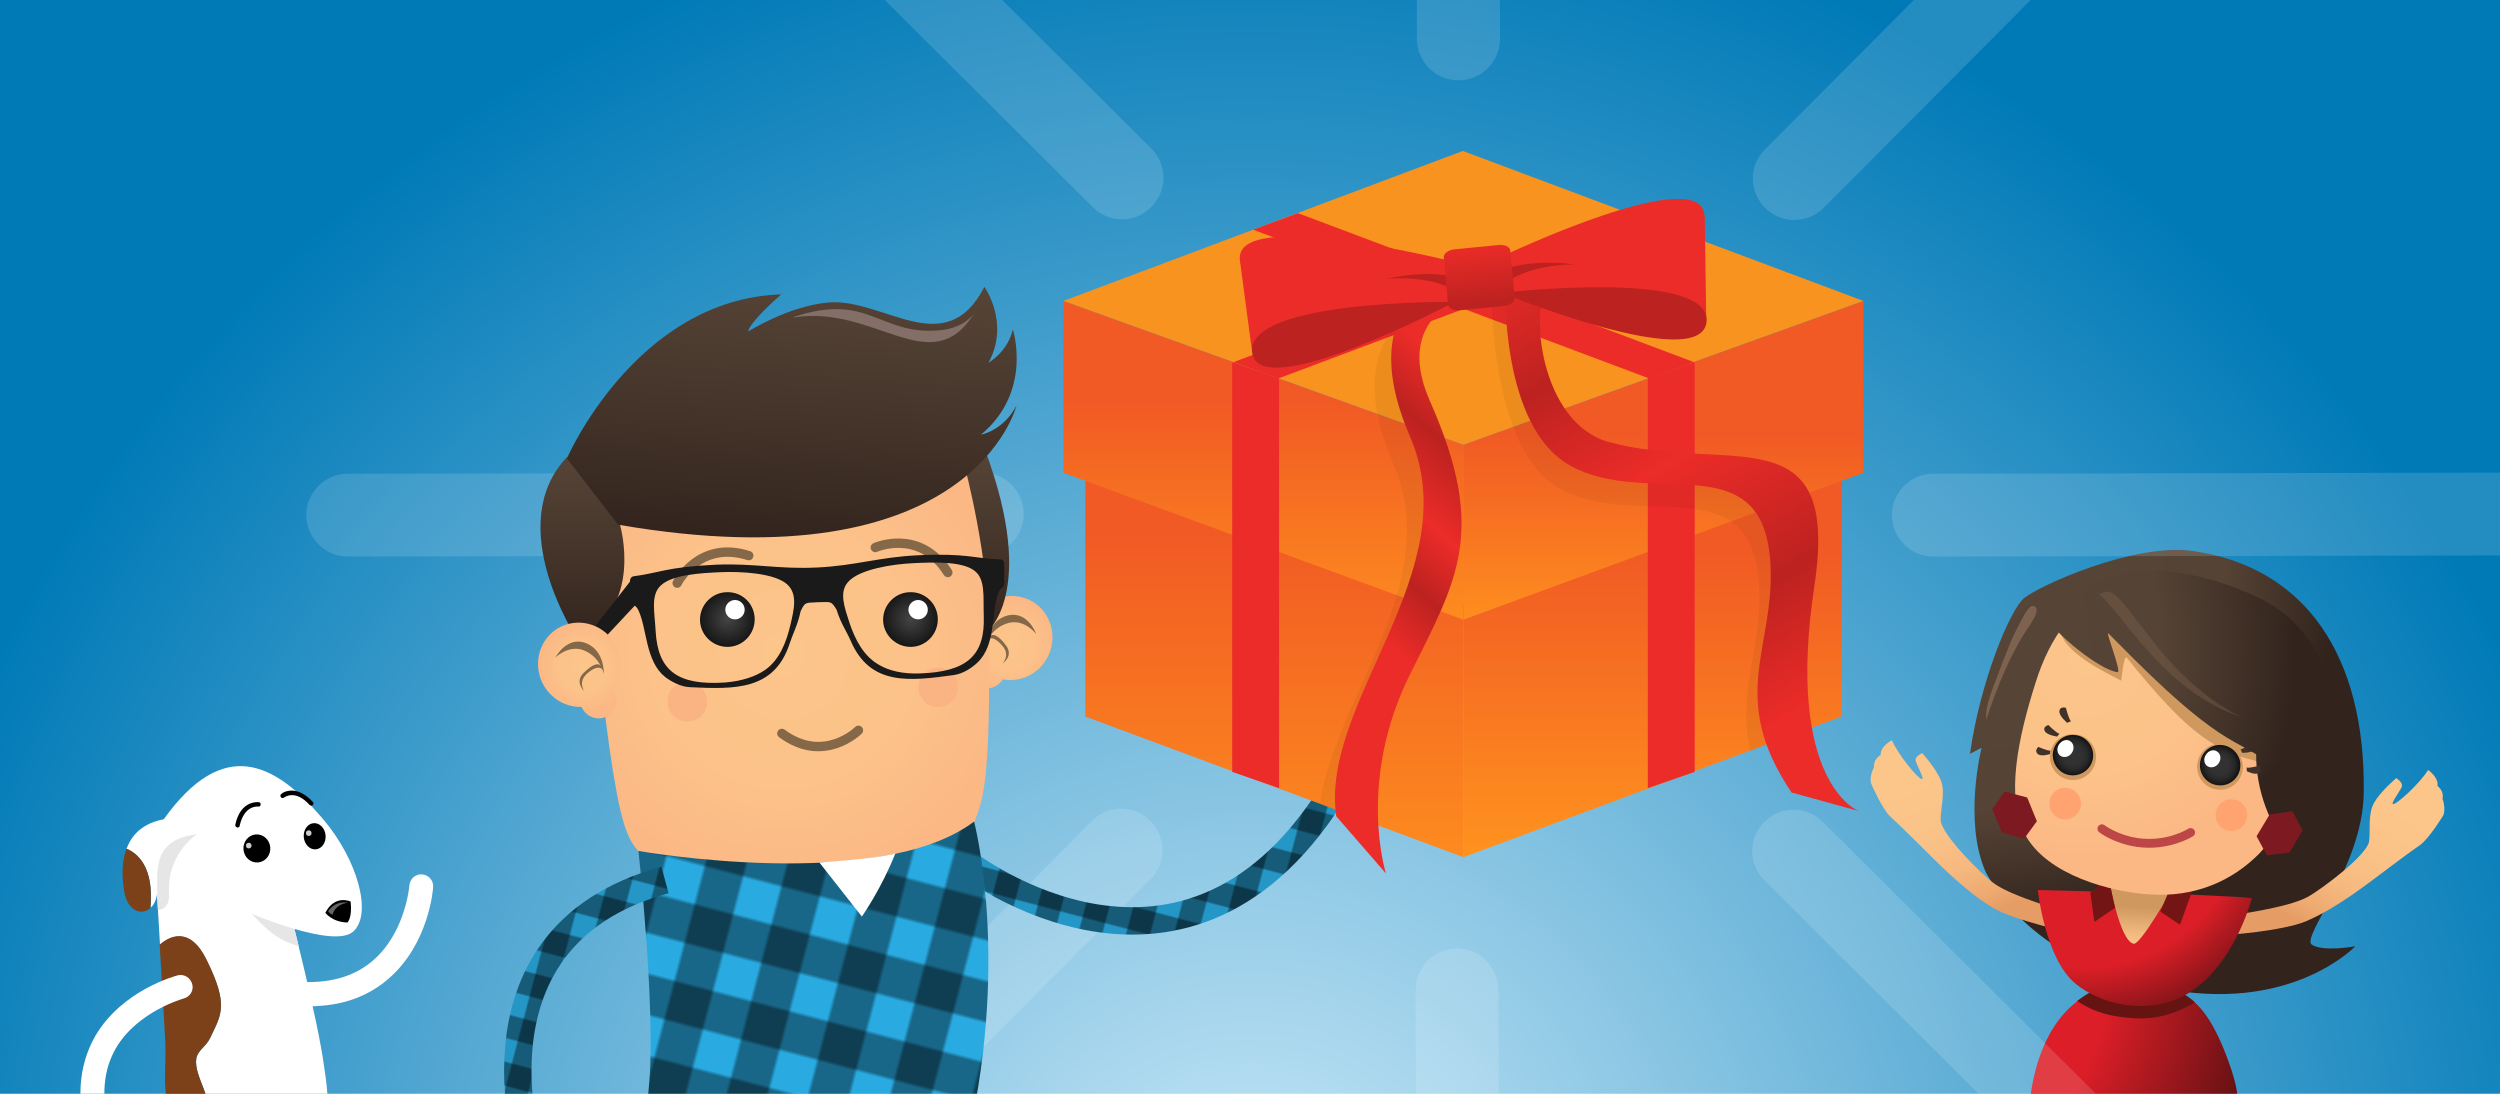 <svg id="Layer_1" xmlns="http://www.w3.org/2000/svg" xmlns:xlink="http://www.w3.org/1999/xlink" width="800" height="350"><style>.st0{fill:none}.st1{fill:#29abe2}.st2{opacity:.4}.st3{opacity:.12}.st5{fill:#fff}.st6{fill:#7c4119}.st7{fill:#e6e6e6}.st8{fill:#ccc}.st19{fill:#ce985e}.st24{fill:#403228}.st34{fill:#856848}.st43{fill:none;stroke:#856848;stroke-width:3;stroke-linecap:round;stroke-miterlimit:10}.st44{fill:#1a1a1a}.st53{fill:#ec2c28}.st54{opacity:5.000000e-02}.st57{fill:#bc2220}</style><pattern width="242" height="242" patternUnits="userSpaceOnUse" id="New_Pattern" viewBox="0 -242 242 242" overflow="visible"><path class="st0" d="M0-242h242V0H0z"/><path class="st1" d="M0-242h242V0H0z"/><path class="st2" d="M0-242h11V0H0zm22 0h11V0H22zm22 0h11V0H44zm22 0h11V0H66zm22 0h11V0H88zm22 0h11V0h-11zm22 0h11V0h-11zm22 0h11V0h-11zm22 0h11V0h-11zm22 0h11V0h-11zm22 0h11V0h-11z"/><path class="st2" d="M0-242h242v11H0zm0 22h242v11H0zm0 22h242v11H0zm0 22h242v11H0zm0 22h242v11H0zm0 22h242v11H0zm0 22h242v11H0zm0 22h242v11H0zm0 22h242v11H0zm0 22h242v11H0zm0 22h242v11H0z"/></pattern><pattern width="242" height="242" patternUnits="userSpaceOnUse" id="New_Pattern_2" viewBox="241.7 -242 242 242" overflow="visible"><path class="st0" d="M241.7-242h242V0h-242z"/><path class="st1" d="M241.7-242h242V0h-242z"/><path class="st2" d="M472.7-242h11V0h-11zm-22 0h11V0h-11zm-22 0h11V0h-11zm-22 0h11V0h-11zm-22 0h11V0h-11zm-22 0h11V0h-11zm-22 0h11V0h-11zm-22 0h11V0h-11zm-22 0h11V0h-11zm-22 0h11V0h-11zm-22 0h11V0h-11z"/><path class="st2" d="M241.7-11h242V0h-242zm0-22h242v11h-242zm0-22h242v11h-242zm0-22h242v11h-242zm0-22h242v11h-242zm0-22h242v11h-242zm0-22h242v11h-242zm0-22h242v11h-242zm0-22h242v11h-242zm0-22h242v11h-242zm0-22h242v11h-242z"/><path class="st3" d="M242-242h242V0H242zM0-242h242V0H0z"/></pattern><radialGradient id="SVGID_1_" cx="400.5" cy="404.5" r="446.112" gradientUnits="userSpaceOnUse"><stop offset="0" stop-color="#cceaf9"/><stop offset="1" stop-color="#007ab7"/></radialGradient><path fill="url(#SVGID_1_)" stroke="#29abe2" stroke-miterlimit="10" d="M-4.5-3.5h810v355h-810z"/><path class="st5" d="M62.6 364.9s-19.7 9.4-23-11.9c0 0-5.4 25.9 27.2 20.1l-4.2-8.2z"/><path class="st6" d="M41 364.3c-.7-.8-1-2-1-3 0-1.3.4-2.7.8-3.8 2.5 7.2 7.5 9.2 12.2 9.4-.3.8-.6 1.8-1.2 2.2-.8.6-1.9.9-2.8 1-1 .2-2.1.2-2.9-.5-.9-.9-.9-2.4-1.7-3.4-1-1.1-2.5-.9-3.4-1.9z"/><path class="st5" d="M66.4 357c2.2-4.7-4.4-12.6-3.6-18.1.4-2.8 3.2-4 4.5-6.8 3.5-7.4 6-10.3-1.2-24.9-5.4-11-12-7.4-14.9-4.9-.9-15.9-1.8-30-1.8-30L92.6 291s9 34.6 11.1 50.2c1.1 8.2 6.4 33-19.9 36.3-15.6 2-23.2-5.4-27-13.1 4.1-.7 8.2-3.6 9.6-7.4z"/><path class="st6" d="M52.9 333.8c-.4-8.6-1.2-20.4-1.8-31.5 2.8-2.5 9.5-6.4 15 4.8 7.2 14.6 4.7 17.5 1.2 24.9-1.3 2.9-4.1 4.1-4.5 6.8-.8 5.5 5.7 13.5 3.6 18.1-1.4 3.8-5.6 6.8-9.7 7.5-3.2-6.3-3.6-13-3.7-15-.5-4.5.1-9.5-.1-15.6z"/><path class="st7" d="M94 296.3L78.5 290s4.2 5.4 9 8.9c3.7 2.8 8.1 3.9 8.1 3.9l-1.6-6.5z"/><path class="st5" d="M52.3 262.3c19.2-26.9 35.6-18.3 50.9-.4 11.4 13.3 16.1 30.9 9.7 36.3s-33.1-6.1-33.1-6.1-42.8-8.4-27.5-29.8z"/><ellipse transform="rotate(-5.075 82.231 271.55) scale(1)" cx="82.2" cy="271.5" rx="4.3" ry="4.5"/><ellipse transform="rotate(-5.075 79.585 270.593) scale(1)" class="st8" cx="79.6" cy="270.6" rx=".9" ry=".9"/><ellipse transform="rotate(-5.075 100.743 267.632) scale(1)" cx="100.7" cy="267.6" rx="3.5" ry="4.2"/><ellipse transform="rotate(-5.075 98.823 266.626) scale(1)" class="st8" cx="98.8" cy="266.6" rx=".9" ry=".9"/><path d="M112.2 288.5s-5-2.4-8.1 3.6c0 0 2.2 3 7.1 3.1-.1 0 1.6-1.3 1-6.7zm-36.1-23.7c.3 0 .6-.2.6-.6 1.5-6.7 5.9-6.1 5.9-6.1.4.1.8-.2.8-.6.1-.4-.2-.8-.6-.8-.1 0-5.8-.8-7.5 7.2-.1.4.2.8.5.8.2.2.2.2.3.1zm23.6-7c.1 0 .3-.1.4-.2.3-.3.3-.7 0-1-2.9-3.1-5.4-3.7-7.1-3.6-1.9.1-3 1-3 1.1-.3.2-.4.7-.1 1 .2.3.7.4 1 .1.2-.1 3.6-2.7 8.2 2.4.2.1.4.2.6.2z"/><path class="st7" d="M49.9 274.6c1.5-4.9 5.8-8.6 13.4-7.8 0 0-10.1 6-9.2 19.5.2 3.1-1.6 4.9-3.5 4.9 0 0-.1-.2-.1-.6-.2-3.1-.7-14.9-.6-16z"/><path class="st5" d="M40.5 271.6c5-13.8 24.2-9.1 24.2-9.1l-1 4.4c-13.3 1.3-13.6 9-13.4 17.6.1 2.8-.8 4.8-2.1 6 1.1-13.2-4.3-17.5-7.7-18.9z"/><path class="st6" d="M40.5 271.6c3.4 1.4 8.9 5.7 7.6 19-2.8 2.5-7.4 1-8.4-5.6-.9-5.7-.5-10.1.8-13.4z"/><path d="M111.4 288.9s-3.9-1-6.4 2.7c0 0 .5.8 1.4 1.1 0 0 .7-3.4 5-3.8z" fill="#666"/><path class="st5" d="M103.3 321.8c8.2-.7 15.2-3.6 20.9-8.5 13-11.1 14.4-28.7 14.4-29.4.2-2.1-1.4-3.9-3.5-4.1-2.1-.2-3.9 1.4-4.1 3.5 0 .3-1.3 15.3-11.8 24.2-6.1 5.2-14.3 7.4-24.3 6.6-2.1-.2-3.9 1.4-4.1 3.5-.2 2.1 1.4 3.9 3.5 4.1 3.1.4 6.2.4 9 .1zM25.9 353.6c.3 2.9.8 5.8 1.6 8.9.5 2 2.6 3.2 4.7 2.7 2-.5 3.2-2.6 2.7-4.7-2.6-9.7-1.8-18.2 2.2-25.1 7-11.9 21.6-15.8 21.7-15.9 2-.5 3.3-2.6 2.7-4.6-.5-2-2.6-3.3-4.6-2.8-.7.2-17.8 4.7-26.4 19.4-3.7 6.5-5.3 13.9-4.6 22.1z"/><radialGradient id="SVGID_2_" cx="627.838" cy="180.485" r="114.485" gradientTransform="rotate(3.934 615.555 261.922)" gradientUnits="userSpaceOnUse"><stop offset="0" stop-color="#574537"/><stop offset=".684" stop-color="#554335"/><stop offset="1" stop-color="#32241d"/></radialGradient><path d="M739.8 302.3c-3.7-2.4 16.3-25 16.6-48.6.6-43.7-18.6-72.3-54.8-77.4-18.9-2.6-49 11.1-53.9 15.1-4.4 3.6-14 26.4-17.3 49.8l3.7-1.9s-5.9 23.4 1.3 39.7c8.9 16.7 27.3 31 55.5 37 41.9 8.9 62.8-13.2 62.8-13.2s-10.2 1.9-13.9-.5z" fill="url(#SVGID_2_)"/><linearGradient id="SVGID_3_" gradientUnits="userSpaceOnUse" x1="264.716" y1="105.153" x2="264.716" y2="57.411" gradientTransform="rotate(158.057 429.721 210.524)"><stop offset="0" stop-color="#fcc58a"/><stop offset=".385" stop-color="#fac287"/><stop offset=".645" stop-color="#f6b97f"/><stop offset=".867" stop-color="#edaa71"/><stop offset="1" stop-color="#e69d65"/></linearGradient><path d="M664.7 292.9c-4.2-1.4-20.5-5.8-26.6-10.2-3.9-2.8-17-15.7-17.1-20.4-.1-3.2 1.6-8.6.1-12.5-1.5-3.9-6-8.8-6-8.8s-2.4 1-2.1 2.4c.3 1.4 3.1 6.2 1.9 5.9-1.2-.3-7.2-7.3-9.5-12.4 0 0-3.7 1.8-3.6 4.7 0 0-2.4 1.3-2.1 3.9 0 0-1.7 3-.9 5.3 0 0 3.4 8 6.1 10.5 4.1 3.8 4.5 4.3 8.5 8.2 6.3 6.2 15 15.4 24.3 21 6.2 3.7 26 8.7 28.4 8 2.5-.7.6-4.9-1.4-5.6z" fill="url(#SVGID_3_)"/><linearGradient id="SVGID_4_" gradientUnits="userSpaceOnUse" x1="426.704" y1="186.573" x2="426.704" y2="138.83" gradientTransform="scale(1 -1) rotate(-29.808 -233.721 -657.791)"><stop offset="0" stop-color="#fcc58a"/><stop offset=".385" stop-color="#fac287"/><stop offset=".645" stop-color="#f6b97f"/><stop offset=".867" stop-color="#edaa71"/><stop offset="1" stop-color="#e69d65"/></linearGradient><path d="M710.6 293.5c4.4-.8 21.1-2.9 27.7-6.4 4.3-2.3 19-13.3 19.8-17.8.5-3.1-.5-8.7 1.6-12.4 2-3.6 7.1-7.9 7.1-7.9s2.2 1.3 1.8 2.7c-.5 1.4-3.9 5.7-2.7 5.6 1.2-.1 8.1-6.2 11.1-10.9 0 0 3.4 2.3 3 5.1 0 0 2.2 1.6 1.6 4.1 0 0 1.2 3.2.2 5.4 0 0-4.5 7.4-7.5 9.5-4.6 3.2-5 3.6-9.6 7-7.1 5.3-17 13.2-27 17.4-6.7 2.8-26.9 5-29.3 4-2.4-1 .1-5 2.2-5.4z" fill="url(#SVGID_4_)"/><radialGradient id="SVGID_5_" cx="574.08" cy="300.443" r="162.93" gradientTransform="rotate(3.934 615.555 261.922)" gradientUnits="userSpaceOnUse"><stop offset=".65" stop-color="#db1e27"/><stop offset="1" stop-color="#4e0f10"/></radialGradient><path d="M683.5 315.2c12 .8 21.5-.3 30.7 27.6 5.6 17.1-2.1 23.4-2.1 23.4l-61.7-4.2s-2.2-3.2-.1-14.7c3.5-19.1 14.4-33.4 33.2-32.1z" fill="url(#SVGID_5_)"/><path d="M702.4 320.8c-6.4-5.9-13-5.2-20.2-5.7-7.7-.5-12 1-17.5 5.2 3 2 7.5 4.8 17.6 5.5 8.8.7 15.2-2.2 20.1-5z" fill="#661412"/><radialGradient id="SVGID_6_" cx="665.887" cy="253.763" r="80.443" gradientTransform="matrix(.998 .069 -.069 .998 19.357 -41.615)" gradientUnits="userSpaceOnUse"><stop offset=".65" stop-color="#db1e27"/><stop offset="1" stop-color="#4e0f10"/></radialGradient><path d="M652.1 284.8s56.1 1.3 68.5 2.6c0 0-5.9 23.2-22.3 31.5-12 6-26.3 2.3-34.1-4.1-9.8-8-12.1-30-12.1-30z" fill="url(#SVGID_6_)"/><linearGradient id="SVGID_7_" gradientUnits="userSpaceOnUse" x1="687.153" y1="302.928" x2="687.153" y2="283.66" gradientTransform="rotate(3.934 615.555 261.922)"><stop offset="0" stop-color="#fcc58a"/><stop offset=".285" stop-color="#f9c287"/><stop offset=".476" stop-color="#f0ba7f"/><stop offset=".577" stop-color="#e8b277"/><stop offset=".908" stop-color="#ce985e"/></linearGradient><path d="M674.7 280.7c.3 1.2 3.5 20.1 8 21.3 2.1.6 11.4-15.7 14.8-21.4l-22.8.1z" fill="url(#SVGID_7_)"/><path d="M676.8 290.5l-6.6 4.5-1.3-9.4 5.8-4.9zm14.5 1.2l6.3 4.2 6.1-16.8-7.5 1z" fill="#721514"/><radialGradient id="SVGID_8_" cx="800.23" cy="215.569" r="66.09" gradientTransform="matrix(.96 .031 -.028 .962 -94.022 -21.39)" gradientUnits="userSpaceOnUse"><stop offset="0" stop-color="#fcc58a"/><stop offset=".575" stop-color="#fcc289"/><stop offset=".962" stop-color="#fbb986"/><stop offset="1" stop-color="#fbb885"/></radialGradient><path d="M695.1 184.8c13.6 1.6 24.1 11.1 30.9 29.4 4.2 11.3 10.6 44.9-2.9 58.8-8.6 8.8-20.7 14.3-35.5 13.2-12-.8-32.6-6.1-39.6-19.2-6.3-11.8-2.2-30.9 3.3-48.3 9.9-32 32.5-35.3 43.8-33.9z" fill="url(#SVGID_8_)"/><path class="st19" d="M698.8 200.6c-20.6-8.1-27.6-13.4-34.9-1.5-.8 1.3-3.9 1.2-4.6 2.6 1 7.1 14.1 13.3 19.5 16.1 0 0 .8-8.6 1.8-7.3 19.8 24.5 28.8 31.5 48.6 34.4 1.4-7.7-9.8-36.2-30.4-44.3z"/><radialGradient id="SVGID_9_" cx="637.764" cy="185.683" r="102.956" gradientTransform="rotate(3.934 615.555 261.922)" gradientUnits="userSpaceOnUse"><stop offset="0" stop-color="#574537"/><stop offset=".684" stop-color="#554335"/><stop offset="1" stop-color="#32241d"/></radialGradient><path d="M736.1 276.5s-22-22.1-11.1-51.2c0 0 17.7 2.9 18.8 3.2-4.5 23-6.8 32.7-7.7 48z" fill="url(#SVGID_9_)"/><path d="M672.6 265.2s4.4 3.4 11.4 4.4c9.8 1.4 17-3.2 17-3.2" fill="none" stroke="#bd4747" stroke-width="2.829" stroke-linecap="round" stroke-miterlimit="10"/><path d="M655.8 256.8c-.2 2.8 1.9 5.2 4.7 5.4 2.8.2 5.2-1.9 5.4-4.7.2-2.8-1.9-5.2-4.7-5.4-2.8-.2-5.2 1.9-5.4 4.7zm53.2 3.7c-.2 2.8 1.9 5.2 4.7 5.4 2.8.2 5.2-1.9 5.4-4.7.2-2.8-1.9-5.2-4.7-5.4-2.7-.3-5.2 1.9-5.4 4.7z" fill="#ffa370"/><path class="st19" d="M717.7 245.9c-.3 4.1-3.8 7.1-7.8 6.8-4.1-.3-7.1-3.8-6.8-7.9.3-4.1 3.8-7.1 7.9-6.8 3.9.4 7 3.9 6.7 7.9z"/><radialGradient id="SVGID_10_" cx="1774.927" cy="238.428" r="6.51" gradientTransform="rotate(3.934 1148.613 -15257.77)" gradientUnits="userSpaceOnUse"><stop offset="0" stop-color="#333"/><stop offset=".456" stop-color="#313131"/><stop offset=".7" stop-color="#292929"/><stop offset=".894" stop-color="#1b1b1b"/><stop offset="1" stop-color="#101010"/></radialGradient><path d="M716.9 245.3c-.2 3.6-3.4 6.3-6.9 6-3.6-.2-6.3-3.4-6-6.9.2-3.6 3.4-6.3 6.9-6 3.5.3 6.3 3.4 6 6.9z" fill="url(#SVGID_10_)"/><path class="st5" d="M705.9 241.5c-.9 1.3-.6 3 .5 3.7 1.1.7 2.8.3 3.6-1 .9-1.3.6-3-.5-3.7-1.1-.8-2.7-.4-3.6 1z"/><path class="st24" d="M719 246.8s2.7 1.4 3.9.5c1.2-.9 0-2.3 0-2.3s-2.9.9-4 .6l.1 1.2zm-1.5-5.9s3.3.1 4.2-1.2c.9-1.3-.9-2.1-.9-2.1s-2.7 2-3.8 2.2l.5 1.1zm-2.4-4.8s3-1.7 3.1-3.4c.1-1.6-1.9-1.3-1.9-1.3s-1.3 3.2-2.2 4l1 .7zM656 241.3s-2.9 1-4-.1.3-2.2.3-2.2 2.8 1.3 3.9 1.2l-.2 1.1zm2.3-5.6s-3.3-.4-4-1.8c-.7-1.4 1.2-1.9 1.2-1.9s2.3 2.4 3.5 2.8l-.7.9zm3.2-4.4s-2.7-2.2-2.5-3.8c.2-1.6 2.1-1 2.1-1s.8 3.4 1.6 4.3l-1.2.5z"/><path class="st19" d="M656 241.7c-.3 4.1 2.8 7.6 6.8 7.9 4.1.3 7.6-2.8 7.9-6.8.3-4.1-2.8-7.6-6.8-7.8-4.1-.4-7.6 2.6-7.9 6.7z"/><radialGradient id="SVGID_11_" cx="-995.217" cy="238.428" r="6.51" gradientTransform="scale(-1 1) rotate(-3.934 -782.236 -4590.93)" gradientUnits="userSpaceOnUse"><stop offset="0" stop-color="#333"/><stop offset=".456" stop-color="#313131"/><stop offset=".7" stop-color="#292929"/><stop offset=".894" stop-color="#1b1b1b"/><stop offset="1" stop-color="#101010"/></radialGradient><path d="M656.9 241.2c-.2 3.6 2.5 6.7 6 6.9 3.6.2 6.7-2.5 6.9-6 .2-3.6-2.5-6.7-6-6.9-3.5-.3-6.6 2.4-6.9 6z" fill="url(#SVGID_11_)"/><path class="st5" d="M658.9 238.2c-.9 1.3-.6 3 .5 3.7 1.1.7 2.8.3 3.6-1 .9-1.3.6-3-.5-3.7-1.1-.8-2.7-.3-3.6 1z"/><radialGradient id="SVGID_12_" cx="595.921" cy="208.794" r="134.852" gradientTransform="rotate(3.934 615.555 261.922)" gradientUnits="userSpaceOnUse"><stop offset="0" stop-color="#574537"/><stop offset=".684" stop-color="#554335"/><stop offset="1" stop-color="#32241d"/></radialGradient><path d="M656 198.7c1.2 3.6 15.8 15.7 21.6 16.4 1.5.2-4.1-13.6-2.9-12.4 9.4 9.4 26.5 27.3 40.6 34.9 21.9 11.8 27 19.5 34.9 18.1 0 0 5.3-48.7-27.2-64.3-15.4-7.4-48.2-18.1-67 7.3z" fill="url(#SVGID_12_)"/><g><path d="M650.5 198.5c-.9 1.6-2 3.1-2.2 3.4-5.5 8.5-9.6 18.9-12.7 28.5-.4-4.8 2.1-10 3.7-14.4 2.1-5.6 4.2-11.4 7.1-16.7.5-.9 2.7-5.6 4.1-5.4 2 .3 1.2 2.6 0 4.6z" fill="#7d634f"/></g><path d="M671.7 190.2c7.1 5.4 20.9 31.4 45.7 39.3 0 0-13.4-5.5-27.1-22.6-13.6-17.3-13.9-19.2-18.6-16.7z" opacity=".4" fill="#7d634f"/><path d="M725.4 273.7l-3.3-6.1 4.2-7 7.3-1 3.2 6.1-4.1 7.1zm-77.7-5.3l4.1-5.6-3.1-7.6-7.2-1.9-4 5.6 3.1 7.5z" fill="#7d1920"/><g opacity=".14"><path class="st5" d="M215.5 429.2c-3.4 0-6.8-1.3-9.4-3.9-5.2-5.2-5.2-13.6 0-18.7l143.3-143.9c5.2-5.2 13.6-5.2 18.7 0 5.2 5.2 5.2 13.6 0 18.7L224.8 425.3c-2.5 2.6-5.9 3.9-9.3 3.9zM574.2 70.4c-3.4 0-6.8-1.3-9.4-3.9-5.2-5.2-5.2-13.6 0-18.7L708.2-96.1c5.2-5.2 13.6-5.2 18.7 0 5.2 5.2 5.2 13.6 0 18.7L583.6 66.5c-2.6 2.6-6 3.9-9.4 3.9zM111.3 178.1c-7.3 0-13.2-5.9-13.3-13.2 0-7.3 5.9-13.3 13.2-13.3l203.1-.4c7.3 0 13.2 5.9 13.3 13.2 0 7.3-5.9 13.3-13.2 13.3l-203.1.4zm507.4 0c-7.3 0-13.2-5.9-13.3-13.2 0-7.3 5.9-13.3 13.2-13.3l203.1-.4c7.3 0 13.2 5.9 13.3 13.2 0 7.3-5.9 13.3-13.2 13.3l-203.1.4zM359.1 70.2c-3.4 0-6.8-1.3-9.4-3.9L205.8-77c-5.2-5.2-5.2-13.6 0-18.7 5.2-5.2 13.6-5.2 18.7 0L368.4 47.5c5.2 5.2 5.2 13.6 0 18.7-2.5 2.7-5.9 4-9.3 4zm358.7 358.7c-3.4 0-6.8-1.3-9.4-3.9L564.6 281.7c-5.2-5.2-5.2-13.6 0-18.7 5.2-5.2 13.6-5.2 18.7 0l143.9 143.3c5.2 5.2 5.2 13.6 0 18.7-2.6 2.6-6 3.9-9.4 3.9zM466.7 25.7c-7.3 0-13.2-5.9-13.3-13.2l-.4-203.1c0-7.3 5.9-13.3 13.2-13.3 7.3 0 13.2 5.9 13.3 13.2l.5 203.1c0 7.4-6 13.3-13.3 13.3zm0 507.4c-7.3 0-13.2-5.9-13.3-13.2l-.4-203.1c0-7.3 5.9-13.3 13.2-13.3 7.3 0 13.2 5.9 13.3 13.2l.4 203.1c.1 7.4-5.9 13.3-13.2 13.3z"/></g><g><pattern id="SVGID_13_" xlink:href="#New_Pattern_2" patternTransform="matrix(.652 .172 -.172 .652 -2973.76 -2561.56)"/><path d="M309 276s71.1 55.6 119.1-25" fill="none" stroke="url(#SVGID_13_)" stroke-width="13" stroke-miterlimit="10"/><radialGradient id="SVGID_14_" cx="404.249" cy="234.084" r="26.271" gradientTransform="matrix(-1 0 0 1 841.428 0)" gradientUnits="userSpaceOnUse"><stop offset="0" stop-color="#fcc58a"/><stop offset=".575" stop-color="#fcc289"/><stop offset=".962" stop-color="#fbb986"/><stop offset="1" stop-color="#fbb885"/></radialGradient><path d="M433.8 254.2s-16.5-3-17.7-14.2c-.9-8.3-10.2-21.8-10.2-21.8s.8-3.7 6.5-4.2c4.2-.4 8 10.1 8 10.1s7.1 3.8 16.4 3.5c10.6-.3 24-4.4 31.7 1l-7.5 17.7c-.1 0-12.2 8.2-27.2 7.9z" fill="url(#SVGID_14_)"/><radialGradient id="SVGID_15_" cx="-111.894" cy="289.845" r="14.461" gradientTransform="rotate(14.774 428.281 1925.28)" gradientUnits="userSpaceOnUse"><stop offset="0" stop-color="#fcc58a"/><stop offset=".575" stop-color="#fcc289"/><stop offset=".962" stop-color="#fbb986"/><stop offset="1" stop-color="#fbb885"/></radialGradient><path d="M312.1 197.6c3.7-6.5 11.8-8.8 18.1-5.2 6.3 3.6 8.5 11.8 4.8 18.3-2.9 5.2-8.7 7.7-14.1 6.7-1.7 2.7-5.2 3.7-7.9 2.2-2.8-1.6-3.8-5.2-2.1-8.1.2-.4.5-.8.8-1.1-1.9-3.9-1.9-8.7.4-12.8z" fill="url(#SVGID_15_)"/><path class="st34" d="M322.9 199.3c5.1-1.2 8.7 3.6 8.7 3.6s-2.6-7.4-9-6c-6.3 1.5-7.1 8.9-7.1 8.9s1.9-5.1 7.4-6.5z"/><path class="st34" d="M320.8 206.7c-3.3-3.9-4.7-2-4.7-2s1.1-4.4 5.8 1.8c2.6 3.5-1.1 5.8-1.1 5.8s2.6-2.6 0-5.6z"/><linearGradient id="SVGID_16_" gradientUnits="userSpaceOnUse" x1="-137.162" y1="230.936" x2="-121.426" y2="289.033" gradientTransform="rotate(14.774 428.281 1925.28)"><stop offset="0" stop-color="#574537"/><stop offset=".576" stop-color="#433329"/><stop offset="1" stop-color="#32241d"/></linearGradient><path d="M304.6 155.1s13.2 25.4 10.8 47.5c0 0 17-12.2-.1-58.4l-10.7 10.9z" fill="url(#SVGID_16_)"/><radialGradient id="SVGID_17_" cx="-180.878" cy="311.338" r="73.028" gradientTransform="rotate(14.774 428.281 1925.28)" gradientUnits="userSpaceOnUse"><stop offset="0" stop-color="#fcc58a"/><stop offset=".575" stop-color="#fcc289"/><stop offset=".962" stop-color="#fbb986"/><stop offset="1" stop-color="#fbb885"/></radialGradient><path d="M204.5 272.5s-2.7-2.1-4.7-8.5c-6.6-20.6-12.5-100.6-12.5-100.6l27.8-29.8 93.6 15.6s8 29.7 7.9 55.7c-.1 16.2.1 34.7-1.7 46.9-1.3 8.9-4.6 14.1-4.6 14.1s-37.7 21.4-105.8 6.6z" fill="url(#SVGID_17_)"/><linearGradient id="SVGID_18_" gradientUnits="userSpaceOnUse" x1="-259.851" y1="265.317" x2="-244.175" y2="323.188" gradientTransform="rotate(14.774 428.281 1925.28)"><stop offset="0" stop-color="#574537"/><stop offset=".576" stop-color="#433329"/><stop offset="1" stop-color="#32241d"/></linearGradient><path d="M181.5 146.2l16.9 21.7s7.9 27.2-13.8 36.4c0 0-24-36.2-3.1-58.1z" fill="url(#SVGID_18_)"/><linearGradient id="SVGID_19_" gradientUnits="userSpaceOnUse" x1="-178.609" y1="339.406" x2="-155.504" y2="424.712" gradientTransform="rotate(19.294 785.932 1494.098)"><stop offset="0" stop-color="#574537"/><stop offset=".576" stop-color="#433329"/><stop offset="1" stop-color="#32241d"/></linearGradient><path d="M181.4 146.7s22.1-51 68.6-52.5c0 0-10.1 8.7-10.6 11.9 0 0 12.9-8.2 25.7-9.3 17.6-1.5 37.5 19.2 49.9-5 0 0 8.3 11.5 1.3 24.3 0 0 6.2-3.5 7.8-10.7 0 0 6.5 19.8-10.2 33.7 0 0 7.3-1.3 11.4-9.4 0 0-14.1 57.8-127.5 38.2l-16.4-21.2z" fill="url(#SVGID_19_)"/><path d="M253.8 101.5c24.2-8.2 27.5 5.9 46.8 4.2 8.4-.7 11.3-5.7 11.3-5.7-13.7 22.5-31.9-2.7-57.9 1.6l-.2-.1z" fill="#836f67"/><path d="M226.1 226.1c-.8 3.4-4.3 5.4-7.7 4.6-3.4-.8-5.4-4.3-4.6-7.7.8-3.4 4.3-5.4 7.7-4.6 3.4.9 5.4 4.3 4.6 7.7zm80.3-4.6c-.8 3.4-4.3 5.4-7.7 4.6-3.4-.8-5.4-4.3-4.6-7.7.8-3.4 4.3-5.4 7.7-4.6 3.4.9 5.5 4.3 4.6 7.7z" fill="#fab383"/><radialGradient id="SVGID_20_" cx="282.757" cy="-363.429" r="10.105" gradientTransform="matrix(1 -.003 .003 1 -48.785 562.246)" gradientUnits="userSpaceOnUse"><stop offset="0" stop-color="#454545"/><stop offset="1" stop-color="#101010"/></radialGradient><path d="M241.5 198.2c0 4.8-3.9 8.8-8.7 8.8-4.8 0-8.8-3.9-8.8-8.7 0-4.8 3.9-8.8 8.7-8.8 4.9-.1 8.8 3.8 8.8 8.7z" fill="url(#SVGID_20_)"/><path class="st5" d="M238.3 195.1c0 1.7-1.4 3.1-3.1 3.1-1.7 0-3.1-1.4-3.1-3.1 0-1.7 1.4-3.1 3.1-3.1 1.7 0 3.1 1.4 3.1 3.1z"/><radialGradient id="SVGID_21_" cx="341.308" cy="-363.228" r="10.105" gradientTransform="matrix(1 -.003 .003 1 -48.785 562.246)" gradientUnits="userSpaceOnUse"><stop offset="0" stop-color="#454545"/><stop offset="1" stop-color="#101010"/></radialGradient><path d="M300.1 198.2c0 4.8-3.9 8.8-8.7 8.8-4.8 0-8.8-3.9-8.8-8.7 0-4.8 3.9-8.8 8.7-8.8 4.8-.1 8.8 3.8 8.8 8.7z" fill="url(#SVGID_21_)"/><path class="st5" d="M296.9 195.1c0 1.7-1.4 3.1-3.1 3.1-1.7 0-3.1-1.4-3.1-3.1 0-1.7 1.4-3.1 3.1-3.1 1.7 0 3.1 1.4 3.1 3.1z"/><path class="st43" d="M280.1 175.2s14.2-6.3 23.2 8m-86.6 3.4s6.9-13.9 22.9-8.8"/><path class="st44" d="M320.1 179c-7.9-.2-10.8-2.1-26.6-1.3-12.3.6-19.7 3.3-32 3.9h-.1c-12.3.6-19.9-1.4-32.2-.9-15.8.7-18.5 2.7-26.4 3.7-.7.1-1.3.7-1.2 1.9.1 2 .3 3.9.4 5.7.1 1.6 1.4 1.4 2.3 3.3 2.8 6 2.2 16.2 8.5 21.3 1.8 1.4 5 3.2 8 3.3 14.5.7 27 1 31.9-14 1-3.1 2.5-5.7 3.5-10.3 1.5-3.2 1.6-2.6 5.6-2.9 4 0 4.1-.6 5.9 2.4 1.4 4.5 3.2 6.9 4.5 9.9 6.2 14.5 18.7 13 33.1 11 3-.4 6-2.5 7.6-4.1 5.8-5.6 4.3-15.7 6.5-22 .7-2 2.1-1.8 2-3.5-.1-1.8 0-3.6-.1-5.7.2-1.1-.5-1.7-1.2-1.7zm-67.2 21.1c-1.3 5.5-3.5 11.1-8.1 14.3-3.2 2.2-7.7 3.6-12.8 4-15.1 1-21.5-3.7-22.2-16.5-.3-6-1.7-11.5 1.7-14.6 3.7-3.4 12.5-3.9 19-4.2 6.7-.3 17.4.3 21.4 3.9 3.4 3.1 2.2 8 1 13.1zm61.9-3.1c.5 12.8-5.4 18-20.5 18.5-5.2.2-9.8-.8-13.1-2.8-4.9-2.8-7.6-8.1-9.4-13.5-1.6-5-3.4-9.8-.3-13.1 3.7-4 14.2-5.6 21-5.9 6.5-.3 15.3-.6 19.3 2.4 3.6 2.7 2.8 8.3 3 14.4z"/><path class="st44" d="M202 185.6l-11.8 15.1 3.2 3.5 10.1-10.8z"/><radialGradient id="SVGID_22_" cx="-240.615" cy="339.842" r="14.138" gradientTransform="rotate(27.716 229.321 1142.932)" gradientUnits="userSpaceOnUse"><stop offset="0" stop-color="#fcc58a"/><stop offset=".575" stop-color="#fcc289"/><stop offset=".962" stop-color="#fbb986"/><stop offset="1" stop-color="#fbb885"/></radialGradient><path d="M197.7 207.9c-2.7-6.9-10.4-10.4-17.2-7.8-6.8 2.6-10.1 10.4-7.4 17.4 2.2 5.5 7.5 8.9 13 8.7 1.3 3 4.6 4.4 7.5 3.3 3-1.2 4.5-4.6 3.3-7.7l-.6-1.2c2.5-3.6 3.2-8.3 1.4-12.7z" fill="url(#SVGID_22_)"/><path class="st34" d="M186.8 208.1c-4.8-1.9-9.1 2.3-9.1 2.3s3.7-7 9.8-4.6c6.1 2.4 5.7 9.8 5.7 9.8s-1.1-5.4-6.4-7.5z"/><path class="st34" d="M187.8 215.6c3.8-3.4 5-1.3 5-1.3s-.4-4.5-6 1c-3.1 3 .2 5.9.2 5.9s-2.2-2.9.8-5.6z"/><pattern id="SVGID_23_" xlink:href="#New_Pattern" patternTransform="rotate(14.75 -8486.17 1828.717) scale(1.153)"/><path d="M311.7 262.9s12.2 45.7-3.2 106.8c0 0-15.6 18.2-104-3.4 0 0 1.5 2.8 3.3-20.4 1.9-24.5-3.5-73.6-3.5-73.6s76.9 13.6 107.4-9.4z" fill="url(#SVGID_23_)"/><path class="st5" d="M276 274.8c-6.4.7-13.8 1.2-13.8 1.2l13.6 17.3s6.3-9 10.7-20.2c0 .1-4.8 1.1-10.5 1.7z"/><path class="st43" d="M274.7 233.7s-11 11-24.5 1"/><pattern id="SVGID_24_" xlink:href="#New_Pattern_2" patternTransform="matrix(.652 .172 -.172 .652 -3193.76 -2547.56)"/><path d="M170.8 374.3s-26.7-74 42-92.7" fill="none" stroke="url(#SVGID_24_)" stroke-width="13" stroke-miterlimit="10"/><g><linearGradient id="SVGID_25_" gradientUnits="userSpaceOnUse" x1="407.833" y1="170.333" x2="407.833" y2="292.35"><stop offset="0" stop-color="#f15a24"/><stop offset="1" stop-color="#ff931e"/></linearGradient><path fill="url(#SVGID_25_)" d="M347.3 149.3v80l121 45v-81z"/><linearGradient id="SVGID_26_" gradientUnits="userSpaceOnUse" x1="404.333" y1="129" x2="404.333" y2="209"><stop offset="0" stop-color="#f15a24"/><stop offset="1" stop-color="#ff931e"/></linearGradient><path fill="url(#SVGID_26_)" d="M340.3 96.3v55l128 47v-56z"/><linearGradient id="SVGID_27_" gradientUnits="userSpaceOnUse" x1="528.833" y1="177" x2="528.833" y2="274.333"><stop offset="0" stop-color="#f15a24"/><stop offset="1" stop-color="#ff931e"/></linearGradient><path fill="url(#SVGID_27_)" d="M589.3 149.3v80l-121 45v-81z"/><linearGradient id="SVGID_28_" gradientUnits="userSpaceOnUse" x1="532.333" y1="139.667" x2="532.333" y2="204.347"><stop offset="0" stop-color="#f15a24"/><stop offset="1" stop-color="#ff931e"/></linearGradient><path fill="url(#SVGID_28_)" d="M596.3 96.3v55l-128 47v-56z"/><path fill="#f7931e" d="M468.1 48.3l-127.8 48 128 46 128-46z"/><path class="st53" d="M409.1 121.1l-14.4-5.2 126.6-47.7 14.3 5.4z"/><path class="st53" d="M527.7 121.1l14.4-5.2-126.8-47.7-14.3 5.3zM409.3 252.2l-15-5.2V115.9l15 5.2z"/><path class="st53" d="M527.3 252.2l15-5.2V115.9l-15 5.2z"/><path class="st54" d="M435.8 262.2c.6-10.7 3.2-23.7 10.1-37.6 15.1-30.4 24.9-45.6 6.4-87.4-12.9-29.1 13.2-40.6 13.2-40.6l-3.3-2s-36.3 7.6-16.3 53.9c16.4 38-18.9 75.3-23.5 108.7"/><linearGradient id="SVGID_29_" gradientUnits="userSpaceOnUse" x1="488.975" y1="140.888" x2="436.923" y2="199.529"><stop offset="0" stop-color="#ec2c28"/><stop offset=".237" stop-color="#bc2220"/><stop offset=".521" stop-color="#ec2c28"/><stop offset=".756" stop-color="#bc2220"/><stop offset="1" stop-color="#ec2c28"/></linearGradient><path d="M467.5 85.8s-36.3 7.6-16.3 53.9c18.6 42.9-28.9 84.9-23.6 121.5l15.9 18.3s-9.4-29.4 7.7-63.7c15.1-30.4 24.9-45.6 6.4-87.4-12.9-29.1 15.2-35 15.2-35l-5.3-7.6z" fill="url(#SVGID_29_)"/><path class="st54" d="M575.5 234.4c-1.1-10-.9-23 1.6-39.9 8.4-55.6-27.4-35.8-65.6-46-22.4-6-28.8-48.6-22.2-55.6l-12-.8s-.8 51.4 21.4 64c25.1 14.2 61.7-7.4 64.2 30.9 1.3 20.5-7.3 34.4-2.8 53.3"/><linearGradient id="SVGID_30_" gradientUnits="userSpaceOnUse" x1="579.225" y1="225.922" x2="494.543" y2="75.376"><stop offset="0" stop-color="#ec2c28"/><stop offset=".237" stop-color="#bc2220"/><stop offset=".521" stop-color="#ec2c28"/><stop offset=".756" stop-color="#bc2220"/><stop offset="1" stop-color="#ec2c28"/></linearGradient><path d="M481.7 91.7s-1.6 44.7 20.6 57.2c25.1 14.2 61.7-7.4 64.2 30.9 1.8 27.3-14.1 42.8 6.8 73.8l21.4 5.9s-23.6-9-14.1-72c8.4-55.6-27.4-35.8-65.6-46-22.4-6-25.9-43.8-19.2-50.8l-14.1 1z" fill="url(#SVGID_30_)"/><path class="st53" d="M463.1 83.3l-66.4-.6 4 30.1 64.8-16.2z"/><path class="st53" d="M463.6 83.4s-64.7 16.8-66.8-.2c-2.1-17 66.8.2 66.8.2z"/><path class="st57" d="M465.5 96.6s-62.7 33.2-64.8 16.2c-2.1-17 64.8-16.2 64.8-16.2z"/><path class="st53" d="M481.2 81.8s65.4 4.2 64.2-12.9c-1.1-17.1-64.2 12.9-64.2 12.9z"/><path class="st53" d="M479.9 81.8l65.6-12.9.5 34-65.5-9.2z"/><path class="st57" d="M480.5 93.7s64.1 26.2 65.6 9.2c1.4-17-65.6-9.2-65.6-9.2zm-15.6-5.3s-3-.7-7.7-.7c-8.2 0-13.4 1.6-13.4 1.6s5.6-.9 13.4.6c3.5.6 8.1 2.6 8.1 2.6l-.4-4.1zm17.9-2.7s3-1 7.6-1.4c8.1-.7 13.5.4 13.5.4s-5.7-.4-13.3 1.7c-3.5.9-7.8 3.3-7.8 3.3v-4z"/><linearGradient id="SVGID_31_" gradientUnits="userSpaceOnUse" x1="997.84" y1="2979.122" x2="997.84" y2="3009.71" gradientTransform="matrix(.995 -.096 .06 .623 -700.07 -1682.046)"><stop offset="0" stop-color="#ec2c28"/><stop offset="1" stop-color="#bc2220"/></linearGradient><path d="M484.7 95.3c.1 1.2-1.4 2.4-3.3 2.6l-14.3 1.4c-2 .2-3.6-.6-3.7-1.9l-1.4-15c-.1-1.2 1.4-2.4 3.3-2.6l14.3-1.4c2-.2 3.6.6 3.7 1.9l1.4 15z" fill="url(#SVGID_31_)"/></g></g></svg>
